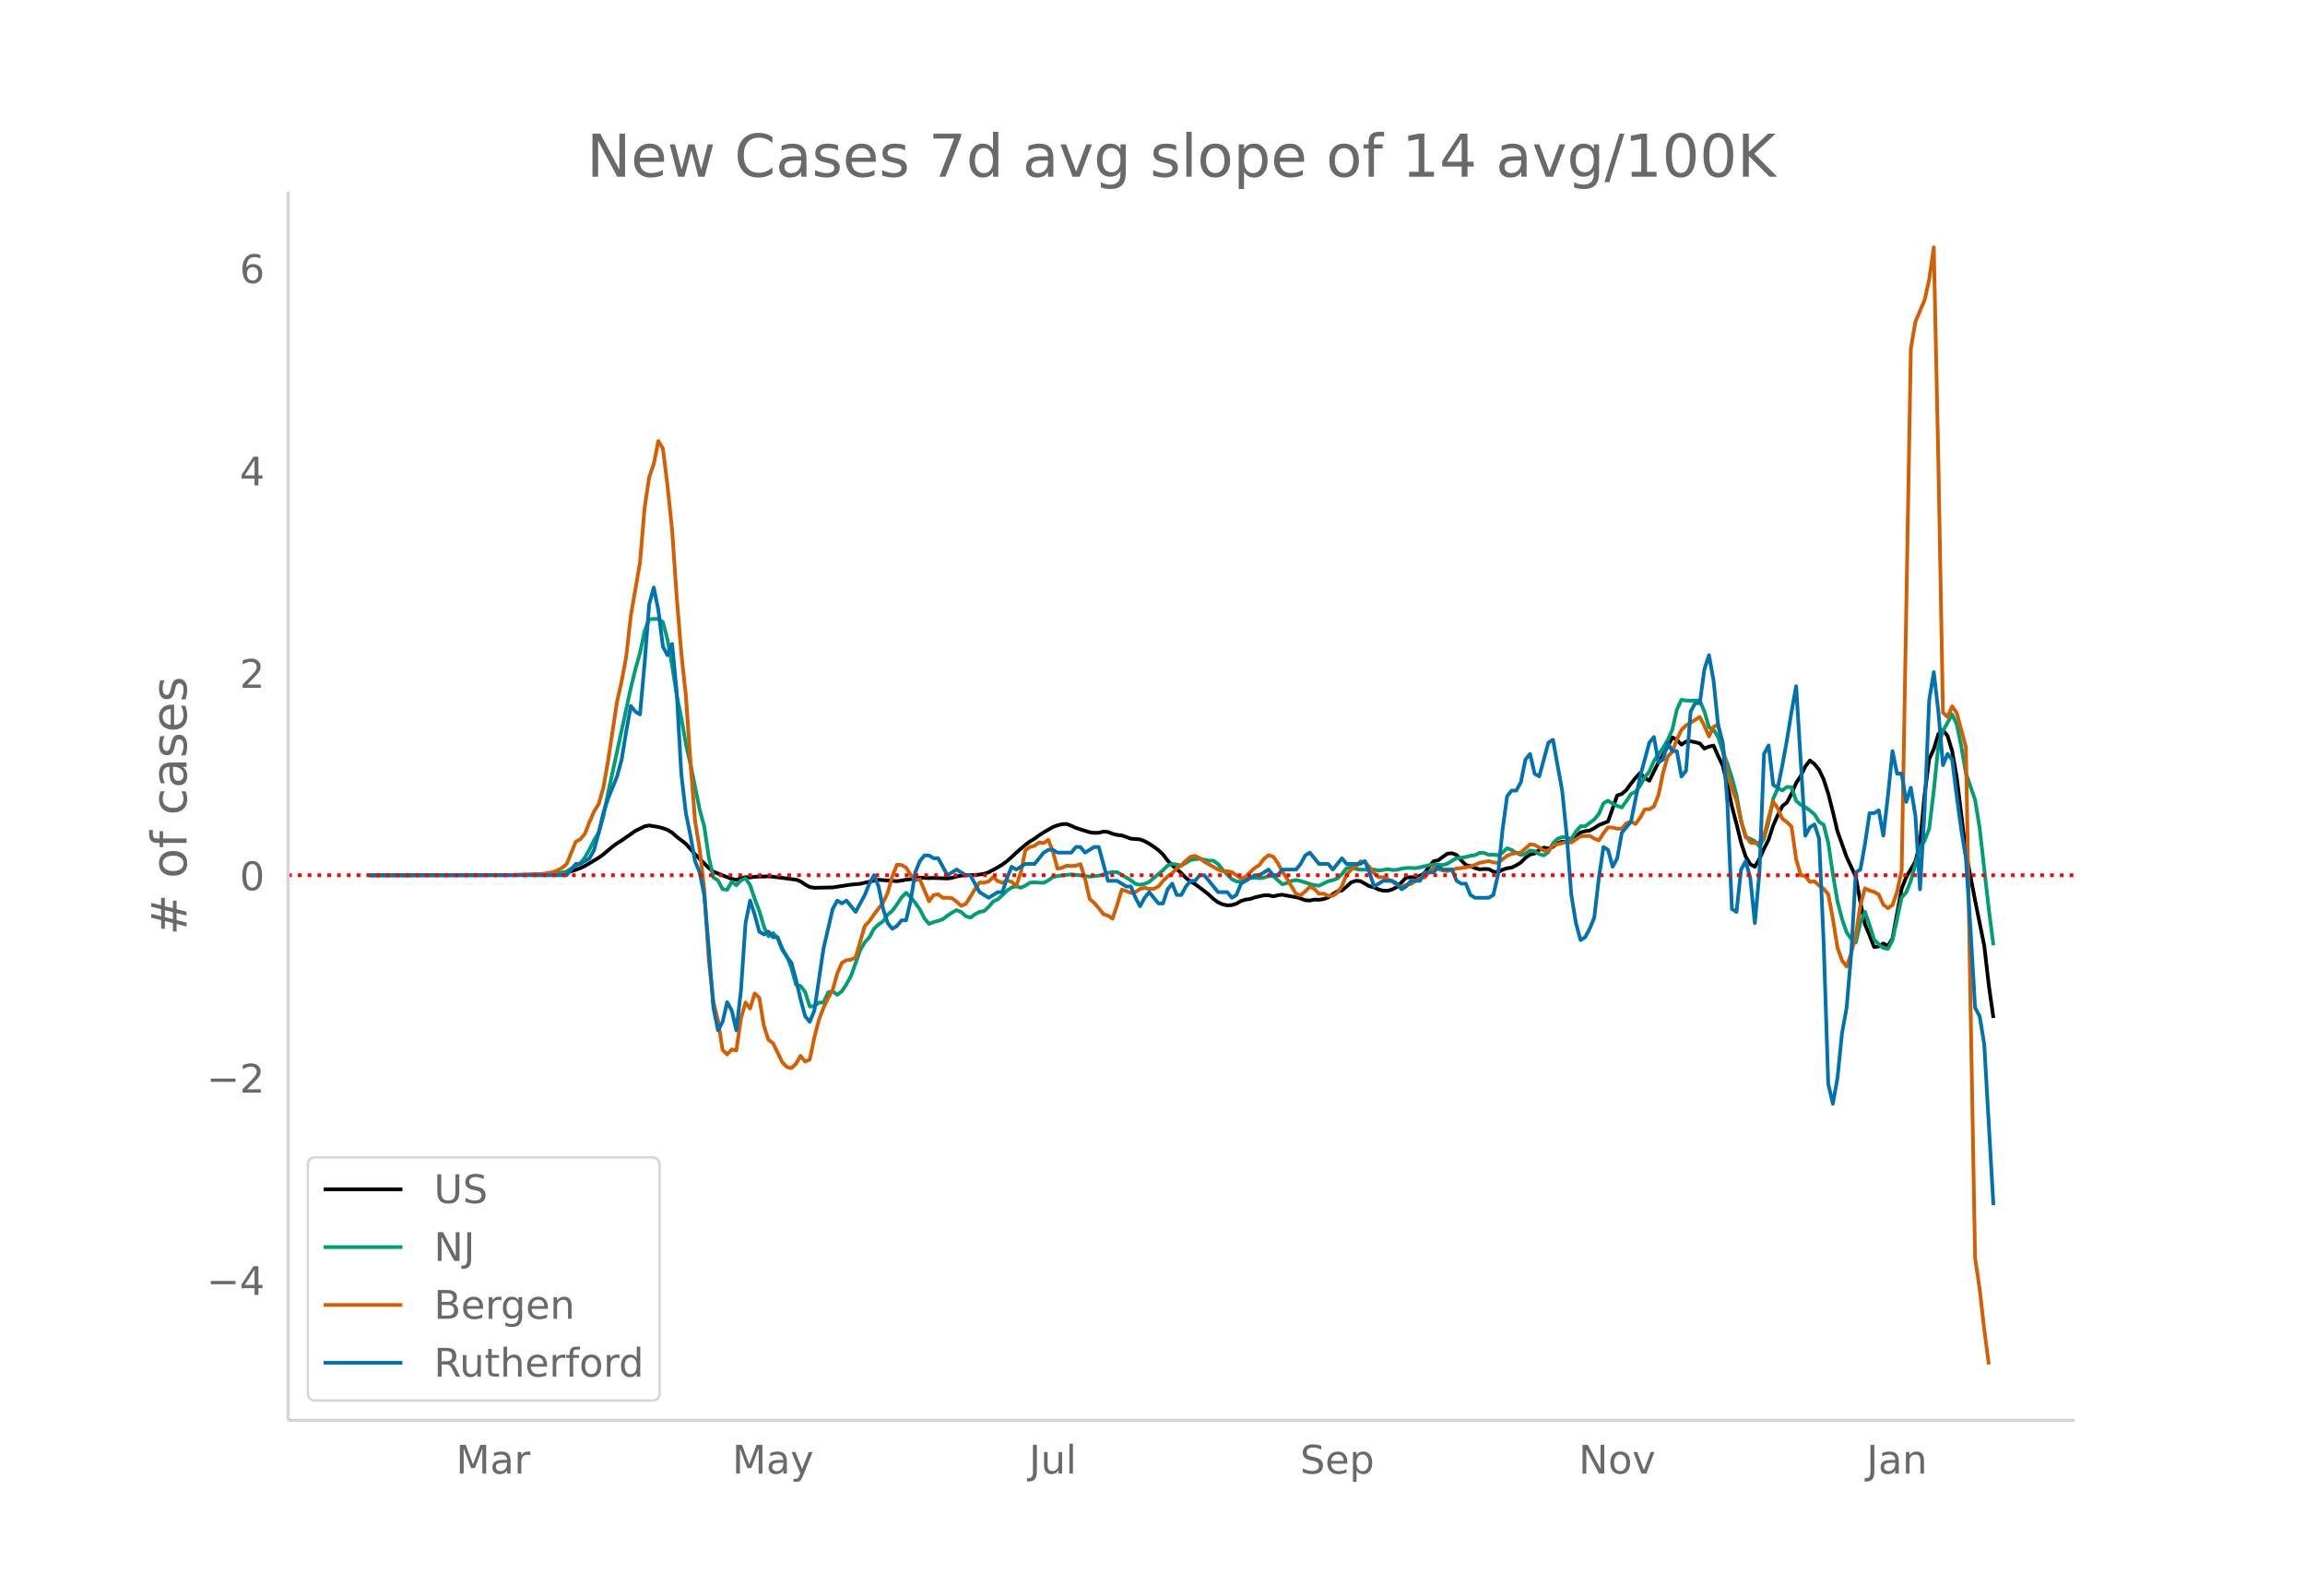 <svg height="864" viewBox="0 0 936 648" width="1248" xmlns="http://www.w3.org/2000/svg" xmlns:xlink="http://www.w3.org/1999/xlink"><defs><style>*{stroke-linecap:butt;stroke-linejoin:round}</style></defs><g id="figure_1"><path d="M0 648h936V0H0z" fill="#fff" id="patch_1"/><g id="axes_1"><path d="M117 576.72h725.4V77.76H117z" fill="none" id="patch_2"/><path clip-path="url(#p6af6b8f303)" d="M149.973 355.396l63.337-.105 7.452-.221 5.588-.389 3.726-.481 1.863-.427 1.863-.575 1.863-.696 1.862-.866 5.589-3.33 1.863-1.365 3.726-3.143 1.862-1.36 1.863-1.142 5.589-3.91 3.726-1.83 1.863-.363 3.725.627 1.863.5 1.863.674 1.863 1.11 1.863 1.665 3.725 2.88 3.726 4.213 5.589 5.613 1.863 1.497 3.725 1.464 3.726 1.46 1.863.39 1.863-.645 1.863-.458 1.863.129 1.862-.268 1.863-.117 1.863.017 1.863-.12 5.589.64 3.725.522 1.863.218 1.863.709 1.863 1.246 1.863 1.03 1.863.317 7.451-.154 7.452-1.137 3.725-.347 5.589-1.28 1.863-.339 7.451.565 1.863-.244 1.863-.375 3.726-.407 1.863-.394 3.725.175 1.863-.073 5.589.213 1.863-.247 1.863-.534 1.862-.392 3.726-.252 1.863.012 1.863-.161 1.863-.32 1.863-.615 3.725-2.018 1.863-1.133 1.863-1.397 1.863-1.618 1.863-1.778 3.726-3.19 1.862-1.374 1.863-1.154 1.863-1.354 1.863-1.206 3.726-2.153 1.863-.695 1.862-.458 1.863-.07 1.863.701 1.863.874 5.589 1.777 1.863.236 1.862-.037 1.863-.472 1.863.146 1.863.722 1.863.495 1.863.18 3.725 1.322 3.726.3 1.863.727 1.863 1.042 1.863 1.213 1.863 1.403 1.863 1.745 1.862 2.437 1.863 1.949 3.726 3.172 1.863 1.951 1.863 1.469 1.863 1.05 3.725 2.82 1.863 1.473 1.863 1.748 1.863 1.367 1.863.816 1.863.404 1.863-.111 1.862-.576 1.863-1.084 1.863-.572 1.863-.237 1.863-.65 3.726-.845 1.862-.033 1.863.465 1.863-.468 1.863-.214 3.726.727 1.863.25 1.863.563 1.862.715 1.863.107 1.863-.379 1.863.076 1.863-.29 1.863-.634 1.863-1.346 1.862-1.13 1.863-.377 1.863-1.57 1.863-1.724 1.863-.621 1.863.097 3.726 2.107 1.862.426 1.863.899 1.863.48 1.863.017 1.863-.572 1.863-.98 3.725-3.788 1.863-.153 1.863.021 1.863-.615 1.863-1.015 1.863-2.768 1.863-2.123 1.862-.385 1.863-1.417 1.863-1.269 1.863-.161 1.863.724 1.863 2.167 1.863 1.844 1.863.513 1.862.757 1.863.524 1.863-.128 1.863.063 1.863.98 1.863.32 1.863-1.087 1.862-.582 1.863-.28 1.863-.907 1.863-1.17 1.863-1.892 1.863-1.34 1.863-.42 1.863-1.486 1.862-.879 1.863.349 1.863-.648 1.863-1.505 1.863-.618 1.863.105 1.863-.428 3.725-3.4 1.863-.53 1.863-.245 1.863-.991 1.863-1.251 3.726-1.455 3.725-10.572 1.863-.624 1.863-1.603 1.863-2.58 1.863-2.323 1.863-1.99 1.862 2.045 1.863 1.1 3.726-7.505 1.863-3.075 1.863-3.333 1.863-3.686 1.863.944 1.862 2.005 1.863-1.252 1.863-.102 1.863.363 1.863.483 1.863 2.093 1.863-.785 1.862-.429 1.863 4.267 1.863 3.859 1.863 7.67 1.863 8.932 1.863 7.087 1.863 7.616 1.863 5.626 1.862 3.102 1.863 1.072 1.863-3.248 1.863-4.07 1.863-3.754 1.863-5.696 1.863-4.188 1.862-3.684 1.863-1.514 1.863-3.558 1.863-4.305 1.863-2.841 1.863-3.893 1.863-2.41 1.863 1.456 1.862 2.327 1.863 3.907 1.863 5.772 1.863 7.346 1.863 7.91 3.726 10.483 3.725 7.972 1.863 10.326 1.863 9.02 1.863 4.417 1.863 4.819 1.863-.273 1.862-1.176 1.863 1.015 1.863-3.025 3.726-20.272 1.863-4.697 3.726-6.389 1.862-7.355 1.863-19.712 1.863-14.425 1.863-4.1 1.863-6.087 1.863-1.606 1.863 2.348 1.862 6.11 1.863 10.728 3.726 30.497 3.726 19.42 3.726 18.46 1.862 16.092 1.863 13.224h0" fill="none" stroke="#000" stroke-linecap="round" stroke-width="1.5" id="line2d_1"/><path clip-path="url(#p6af6b8f303)" d="M149.973 355.396l67.063-.092 5.588-.208 1.863-.092 1.863-.21 1.863-.375 1.863-.574 5.589-3.344 1.862-2.316 1.863-3.318 1.863-3.734 1.863-3.066 1.863-6.401 1.863-9.281 9.314-43.03 1.863-7.634 1.863-6.585 1.863-8.844 1.863-4.876 3.725-.109 1.863 1.367 1.863 7.102 1.863 10.505 1.863 11.974 1.863 9.17 1.862 10.687 1.863 8.228 3.726 18.347 1.863 6.918 1.863 12.526 1.863 8.207 1.863 1.182 1.862 3.515 1.863.271 1.863-3.285 1.863 1.456 1.863-1.985 1.863-.84 1.863 2.804 1.862 5.502 1.863 4.914 1.863 6.344 1.863 3.991 1.863-1.335 1.863 1.987 1.863 4.864 1.863 2.53 1.862 4.837 1.863 6.722 1.863.576 1.863 2.448 1.863 5.846 1.863-.085 1.863-1.506 1.862.026 1.863-4.104 1.863-.484 1.863 1.42 1.863-1.45 1.863-2.83 1.863-3.38 3.725-10.473 1.863-3.16 1.863-2.043 1.863-3.507 1.863-1.7 1.863-1.295 1.863-2.731 1.862-1.525 1.863-2.57 1.863-2.856 1.863-1.921 1.863 1.815 1.863 2.306 1.863 2.617 1.863 3.694 1.862 2.221 1.863-.734 1.863-.507 1.863-.628 1.863-1.468 1.863-1.237 1.863-1.039 1.862.784 1.863 1.695 1.863.625 1.863-1.362 1.863-1.003 1.863-.314 1.863-1.728 1.862-2.197 1.863-.883 1.863-1.676 1.863-1.864 1.863-1.23 1.863-.49 1.863.552 1.863-.822 1.862-1.227 1.863-.137 1.863.172 1.863.03 1.863-.988 1.863-1.334 1.863-.427 5.588-.68 3.726.42 3.726.52 3.725-.427 1.863-.46 1.863-.63 1.863-.371 1.863.05 5.588 3.308 1.863 1.464 1.863.363 1.863-.34 1.863-.854 5.589-4.72 1.862-1.891 1.863-.65 1.863.22 1.863.472 3.726-2.308 1.863-.317 1.862-.179 3.726.777 1.863.011 1.863 1.346 1.863 2.332 3.726 3.838 1.862.89 1.863.153 3.726-1.622 1.863-.037 1.863.221 1.863-.26 1.862-.601 1.863-.073 3.726 3.377 1.863-.462 1.863-.883 1.863-.373 1.863.418 3.725 1.178 1.863.467 1.863.248 3.726-1.822 1.863-.449 1.862-.637 1.863-1.801 1.863-2.365 1.863-.538 1.863.802 1.863.3 5.588-.052 1.863.456 3.726-.638 1.863.39 1.863-.118 1.863-.444 1.862-.276 1.863-.043 1.863.123 1.863-.337 3.726-.895 1.863-.224 3.725.177 1.863-.576 3.726-2.292 1.863-.085 1.863-.326 1.863-.481 1.862-.26 1.863-.93 1.863.033 1.863.782 1.863-.097 1.863.234 1.863-1.041 1.862-1.787 1.863.72 1.863 1.178 1.863.79 1.863-.41 1.863-1.353 1.863.274 1.863 1.178 1.862.557 1.863-1.416 1.863-3.54 1.863-1.84 1.863-.668 1.863.163 1.863.616 1.862-2.99 1.863-2.19 1.863.044 3.726-2.797 1.863-2.254 1.863-4.314 1.863-1.032 1.862 1.164 1.863.902 1.863.67 1.863-2.596 1.863-2.842 1.863-.937 1.863-2.516 1.862-3.3 1.863-2.42 1.863-4.29 3.726-5.36 1.863-3.067 1.863-4.232 1.863-8.152 1.862-4.036 1.863.337 1.863.057 1.863-.076 1.863.095 1.863 4.34 1.863 6.458 1.862.994 1.863 2.94 1.863 5.878 1.863 4.879 1.863 5.782 1.863 7.013 1.863 10.343 1.863 6.835 1.862.552 1.863 1.072 1.863 2.042 1.863-3.276 1.863-6.758 1.863-9.37 1.863-4.13 1.862.811 1.863-1.435 1.863.182 1.863 5.447 1.863 1.655 1.863.984 1.863 1.308 1.863 1.57 1.862 3.075 1.863 1.175 1.863 7.327 1.863 12.665 1.863 10.999 1.863 7.284 1.863 5.39 1.862 2.663 1.863 1.515 1.863-8.086 1.863-4.444 1.863 5.388 1.863 5.873 1.863 1.92 1.862 1.537 1.863.328 1.863-3.479 3.726-17.395 1.863-2.051 1.863-4.709 3.725-13.333 1.863-3.019 1.863-4.784 1.863-15.46 1.863-18.276 1.863-5.957 3.725-6.741 1.863 4.064 1.863 8.943 1.863 10.865 3.726 10.814 1.863 11.526 3.725 33.044 1.863 14.513h0" fill="none" stroke="#009e73" stroke-linecap="round" stroke-width="1.5" id="line2d_2"/><path clip-path="url(#p6af6b8f303)" d="M149.973 355.396l55.886-.067 13.04-.405 1.863-.09 3.725-.697 1.863-.63 1.863-1.102 1.863-1.462 3.726-9.13 1.863-1.035 1.862-2.226 1.863-4.835 1.863-4.25 1.863-2.992 1.863-6.476 1.863-10.638 3.725-24.4 1.863-8.298 1.863-10.053 1.863-16.552 3.726-21.611 1.863-22.085 1.863-12.526 1.862-5.42 1.863-9.31 1.863 3.103 1.863 15.113 1.863 17.879 1.863 27.189 1.863 22.803 1.862 17.294 1.863 26.987 1.863 23.793 1.863 11.514 1.863 16.305 1.863 29.1 1.863 16.575 1.863 7.646 1.862 11.941 1.863 1.822 1.863-2.024 1.863.45 1.863-12.976 1.863-6.545 1.863 2.474 1.862-6.14 1.863 1.732 1.863 11.402 1.863 5.712 1.863 1.35 3.726 7.713 1.863 1.934 1.862.518 1.863-1.8 1.863-3.215 1.863 2.338 1.863-.877 1.863-8.95 1.863-7.152 1.862-4.88 1.863-3.913 1.863-3.35 1.863-6.657 1.863-4.34 1.863-1.058 1.863-.224 1.863-.923 3.725-12.75 1.863-1.98 1.863-2.698 3.726-4.835 1.863-4.026 1.862-6.612 1.863-4.7 1.863.068 1.863 1.08 1.863 2.945 1.863 2.182 1.863-.338 3.725 8.883 1.863-2.518 1.863-.338 1.863 1.462 1.863-.045 1.863.18 1.863 1.417 1.862 1.709 1.863-.765 1.863-2.878 1.863-3.126 1.863-2.699 1.863.023 1.863-.495 1.862-1.71 1.863 1.575 1.863.72 1.863-.968 1.863.54 1.863 1.687 1.863-5.442 1.863-9.04 1.862-1.328 1.863-.472 1.863-1.394 1.863.27 1.863-1.327 1.863 4.812 1.863 6.927 1.862-.427 1.863-.788 1.863.113 1.863-.135 1.863-.607 1.863 5.757 1.863 8.32 1.863 1.642 1.862 2.16 1.863 2.428 1.863.562 1.863 1.237 1.863-5.51 1.863-6.251 1.863.607 1.862.742 1.863-.405 1.863-1.214 1.863-.473 1.863.45 1.863-.067 1.863-.945 1.863-2.226 1.862-1.844 1.863-1.305 1.863-1.979 1.863-1.214 1.863-1.912 1.863-1.574 1.863-.337 1.862.922 1.863 1.417 5.589 3.193 1.863.675 1.863-.023 1.863.383 3.725 2.608 1.863-.674 1.863-1.934 1.863-1.687 1.863-1.17 1.863-2.54 1.862-1.462 1.863.562 1.863 2.519 1.863 3.553 1.863 2.81 3.726 6.32 1.863.473 1.862-1.53 1.863-1.934 1.863.922 1.863 1.957 1.863-.045 1.863.877 1.863-.023 1.862-1.214 1.863-2.721 1.863-4.655 1.863-2.024 1.863-1.035 1.863-2.294 1.863.293 1.863 2.024 1.862 2.496 1.863 1.597 1.863.022 1.863.765 1.863 1.012 1.863 1.394 1.863.697 1.862-.787 1.863-.292 3.726-2.407 1.863-.247 1.863-2.294 1.863-1.754 3.725 1.192 1.863.202 3.726-1.034 1.863-.158 3.726-.584 3.725-1.552 3.726-.72 1.863.54 1.863.225 3.725-2.924 1.863-.764 1.863-.338 1.863-.18 3.726-3.373 1.863.27 1.863 1.012 1.862 1.304 1.863-.022 1.863-1.934 1.863-.697 1.863-.405 1.863-.607 1.863.382 3.725-2.586 3.726-.135 1.863 1.057 1.863.787 1.863-2.901 1.863-2.406 1.862.09 1.863.472 1.863-.023 1.863-2.159 1.863-.72 1.863.968 1.863-2.541 1.862-3.419 1.863-.022 1.863-1.125 1.863-4.677 1.863-9.018 1.863-6.522 1.863-2.002 1.863-4.992 1.862-3.846 1.863-1.844 3.726-2.294 1.863-1.147 1.863 3.599 1.863 4.34 1.862-3.936 1.863-.944 1.863 8.366 1.863 11.694 1.863 5.87 1.863 4.902 1.863 8.59 1.863 5.668 1.862 2.834 1.863.247 1.863-.202 1.863-2.879 1.863-7.286 1.863-6.455 1.863 2.721 1.862 4.228 1.863 1.327 1.863 1.867 1.863 13.178 1.863 6.432 1.863.472 1.863 2.317 1.863-.225 1.862 1.709 1.863 1.327 1.863 2.249 1.863 9.85 1.863 11.739 1.863 5.262 1.863 2.474 1.862-5.375 1.863-7.354 1.863-12.211 1.863-6.814 1.863.877 1.863.585 1.863 1.012 1.862 4.138 1.863 1.439 1.863-1.304 1.863-5.353 1.863-8.725 3.726-211.89 1.863-10.907 3.725-8.771 1.863-8.321 1.863-13.066 1.863 87.37 1.863 101.559 1.863 1.754 1.862-4.295 1.863 2.653 3.726 13.898 3.726 207.437 1.863 12.572 1.863 16.551 1.862 14.101h0" fill="none" stroke="#d55e00" stroke-linecap="round" stroke-width="1.5" id="line2d_3"/><path clip-path="url(#p6af6b8f303)" d="M149.973 355.396h80.103l3.726-4.582h1.863l3.725-2.29 1.863-3.437 1.863-6.872 1.863-8.018 1.863-5.727 3.725-9.163 1.863-6.872 1.863-11.454 1.863-10.309 1.863 2.291 1.863 1.146 1.863-20.618 1.863-24.053 1.862-6.872 1.863 9.163 1.863 14.89 1.863 3.436 1.863-4.581 1.863 19.471 1.863 33.217 1.862 16.035 1.863 9.164 1.863 10.308 1.863 4.582 1.863 9.163 1.863 21.762 1.863 24.054 1.863 9.163 1.862-3.436 1.863-8.018 1.863 3.436 1.863 8.018 1.863-16.036 1.863-27.49 1.863-9.162 1.862 5.727 1.863 6.872 1.863 1.145 1.863-1.145 1.863 2.29h1.863l1.863 4.582 1.863 3.436 1.862 2.291 1.863 6.873 1.863 8.017 1.863 6.873 1.863 2.29 1.863-4.581 3.725-25.199 3.726-16.035 1.863-3.436 1.863 1.145 1.863-1.145 3.726 4.581 3.725-6.872 1.863-4.582 1.863-3.436 1.863 4.582 1.863 9.163 1.863 5.727 1.862 2.29 1.863-1.145 1.863-2.29h1.863l1.863-8.018 1.863-11.454 1.863-4.582 1.863-2.29h1.862l1.863 1.145h1.863l3.726 6.872 3.726-2.29 3.725 2.29h1.863l3.726 6.872 3.726 2.291 3.725-2.29h1.863l1.863-5.728 1.863-4.581 1.863 1.145 3.726-2.29h3.725l3.726-4.582 1.863-1.146h1.863l1.863 1.146h5.588l1.863-2.29h1.863l1.863 2.29 3.726-2.29h1.862l3.726 13.744h3.726l3.726 2.29h1.862l1.863 4.582 1.863 3.436 1.863-3.436 1.863-2.29 3.726 4.581h1.863l1.862-5.727 1.863-2.29 1.863 4.58h1.863l1.863-3.435 1.863-2.291h1.863l1.862-2.291h1.863l5.589 6.872h3.726l1.863 2.291 1.862-1.145 1.863-4.582 5.589-3.436h1.863l3.725-2.29 1.863 2.29h1.863l1.863-2.29h5.589l1.863-2.292 1.862-3.436 1.863-1.145 3.726 4.581h3.726l1.863 2.291 3.725-4.581 1.863 2.29h5.589l1.863-1.145 1.863 4.582 1.862 5.727 3.726-2.291h3.726l1.863 1.145 1.863 2.291 1.862-1.145 1.863-2.291h3.726l1.863-3.436h3.726l1.862-2.291 1.863 1.145h3.726l1.863 4.582 1.863 1.145h1.863l1.863 4.582 1.862 1.145h5.589l1.863-1.145 1.863-8.018 1.863-18.326 1.862-13.745 1.863-2.29h1.863l1.863-3.437 1.863-9.163 1.863-2.29 1.863 8.017 1.863 1.145 3.725-13.744 1.863-1.146 3.726 20.617 1.863 18.327 1.863 24.053 1.862 11.454 1.863 6.872 1.863-1.145 1.863-3.436 1.863-4.582 1.863-16.036 1.863-12.599 1.863 1.145 1.862 6.873 1.863-3.436 1.863-10.309 3.726-4.581 3.726-18.327 3.725-13.744 1.863-2.291 1.863 10.308 1.863-1.145 1.863-6.872 1.863 3.436h1.863l1.862 10.308 1.863-2.29 1.863-24.054 1.863-3.436h1.863l1.863-13.745 1.863-5.727 1.862 10.309 1.863 18.326 1.863 6.873 1.863 24.053 1.863 43.525 1.863 1.145 1.863-17.18 1.863-3.437 1.862 6.872 1.863 18.327 1.863-20.617 1.863-48.107 1.863-3.436 1.863 16.035 1.863 1.146 1.862-9.163 1.863-10.309 1.863-11.454 1.863-10.308 3.726 60.706 1.863-3.437 1.863-1.145 1.862 5.727 1.863 42.38 1.863 57.27 1.863 8.017 1.863-10.309 1.863-18.326 1.863-10.308 1.862-21.763 1.863-33.216 1.863-1.146 1.863-10.308 1.863-12.6h1.863l1.863-1.145 1.862 10.309 1.863-16.036 1.863-18.326 1.863 9.163h1.863l1.863 11.454 1.863-5.727 1.863 11.454 1.862 29.78 1.863-32.071 1.863-44.67 1.863-11.454 1.863 16.035 1.863 21.763 1.863-4.582 1.862 2.29 1.863 14.891 1.863 13.745 1.863 11.454 1.863 28.635 1.863 32.07 1.863 3.437 1.863 11.454 3.725 65.287h0" fill="none" stroke="#0072b2" stroke-linecap="round" stroke-width="1.5" id="line2d_4"/><path clip-path="url(#p6af6b8f303)" d="M117 355.396h725.4" fill="none" stroke="red" stroke-dasharray="1.5,2.475" stroke-width="1.5" id="line2d_5"/><path d="M117 576.72V77.76" fill="none" stroke="#d3d3d3" stroke-linecap="square" stroke-width="1.25" id="patch_3"/><path d="M117 576.72h725.4" fill="none" stroke="#d3d3d3" stroke-linecap="square" stroke-width="1.25" id="patch_4"/><g id="matplotlib.axis_1"><g id="xtick_1"><g transform="matrix(.16 0 0 -.16 185.176 598.378)" fill="#696969" id="text_1"><defs><path d="M9.813 72.906h14.703l18.593-49.61 18.703 49.61h14.704V0H66.89v64.016l-18.797-50h-9.907l-18.796 50V0H9.813z" id="DejaVuSans-77"/><path d="M34.281 27.484q-10.89 0-15.093-2.484-4.204-2.484-4.204-8.5 0-4.781 3.157-7.594 3.156-2.797 8.562-2.797 7.485 0 12 5.297 4.516 5.297 4.516 14.078v2zm17.922 3.72V0H43.22v8.297Q40.14 3.328 35.547.953q-4.594-2.375-11.234-2.375-8.391 0-13.36 4.719Q6 8.016 6 15.922q0 9.219 6.172 13.906 6.187 4.688 18.437 4.688h12.61v.89q0 6.203-4.078 9.594-4.078 3.39-11.453 3.39-4.688 0-9.141-1.124-4.438-1.125-8.531-3.375v8.312q4.921 1.906 9.562 2.844 4.64.953 9.031.953 11.875 0 17.735-6.156 5.86-6.14 5.86-18.64z" id="DejaVuSans-97"/><path d="M41.11 46.297q-1.516.875-3.297 1.281Q36.03 48 33.89 48q-7.625 0-11.703-4.953-4.079-4.953-4.079-14.234V0H9.08v54.688h9.03v-8.5q2.844 4.984 7.375 7.39Q30.031 56 36.531 56q.922 0 2.047-.125 1.125-.11 2.484-.36z" id="DejaVuSans-114"/></defs><use xlink:href="#DejaVuSans-77"/><use x="86.279" xlink:href="#DejaVuSans-97"/><use x="147.559" xlink:href="#DejaVuSans-114"/></g></g><g id="xtick_2"><g transform="matrix(.16 0 0 -.16 297.365 598.378)" fill="#696969" id="text_2"><defs><path d="M32.172-5.078q-3.797-9.766-7.422-12.735-3.61-2.984-9.656-2.984H7.906v7.516h5.282q3.703 0 5.75 1.765Q21-9.766 23.483-3.219l1.61 4.094-22.11 53.813H12.5l17.094-42.766 17.093 42.766h9.516z" id="DejaVuSans-121"/></defs><use xlink:href="#DejaVuSans-77"/><use x="86.279" xlink:href="#DejaVuSans-97"/><use x="147.559" xlink:href="#DejaVuSans-121"/></g></g><g id="xtick_3"><g transform="matrix(.16 0 0 -.16 417.887 598.378)" fill="#696969" id="text_3"><defs><path d="M9.813 72.906h9.859V5.078q0-13.187-5-19.14-5-5.954-16.094-5.954h-3.75v8.297h3.078q6.531 0 9.219 3.672Q9.813-4.39 9.813 5.078z" id="DejaVuSans-74"/><path d="M8.5 21.578v33.11h8.984V21.922q0-7.766 3.016-11.656 3.031-3.875 9.094-3.875 7.265 0 11.484 4.64 4.234 4.64 4.234 12.656v31h8.985V0h-8.984v8.406Q42.047 3.422 37.718 1q-4.313-2.422-10.032-2.422-9.421 0-14.312 5.86Q8.5 10.296 8.5 21.578zM31.11 56z" id="DejaVuSans-117"/><path d="M9.422 75.984h8.984V0H9.422z" id="DejaVuSans-108"/></defs><use xlink:href="#DejaVuSans-74"/><use x="29.492" xlink:href="#DejaVuSans-117"/><use x="92.871" xlink:href="#DejaVuSans-108"/></g></g><g id="xtick_4"><g transform="matrix(.16 0 0 -.16 527.957 598.378)" fill="#696969" id="text_4"><defs><path d="M53.516 70.516V60.89q-5.61 2.687-10.594 4-4.984 1.328-9.625 1.328-8.047 0-12.422-3.125t-4.375-8.89q0-4.845 2.906-7.313 2.907-2.453 11.016-3.97l5.953-1.218q11.031-2.11 16.281-7.406 5.25-5.297 5.25-14.172 0-10.61-7.11-16.078-7.093-5.469-20.812-5.469-5.172 0-11.015 1.172Q13.14.922 6.89 3.219v10.156q6-3.36 11.765-5.078 5.766-1.703 11.328-1.703 8.438 0 13.032 3.312 4.593 3.328 4.593 9.485 0 5.359-3.297 8.39-3.296 3.032-10.812 4.547L27.484 33.5q-11.03 2.188-15.968 6.875-4.922 4.688-4.922 13.047 0 9.672 6.812 15.234 6.813 5.563 18.766 5.563 5.14 0 10.453-.938 5.328-.922 10.89-2.765z" id="DejaVuSans-83"/><path d="M56.203 29.594v-4.39H14.891q.593-9.282 5.593-14.142 5-4.859 13.938-4.859 5.172 0 10.031 1.266 4.86 1.265 9.656 3.812v-8.5Q49.266.734 44.187-.344 39.11-1.422 33.892-1.422q-13.094 0-20.735 7.61-7.64 7.625-7.64 20.625 0 13.421 7.25 21.296Q20.016 56 32.328 56q11.031 0 17.453-7.11 6.422-7.093 6.422-19.296zm-8.984 2.64q-.094 7.36-4.125 11.75-4.032 4.407-10.672 4.407-7.516 0-12.031-4.25-4.516-4.25-5.203-11.97z" id="DejaVuSans-101"/><path d="M18.11 8.203v-29H9.077v75.484h9.031v-8.296q2.844 4.875 7.157 7.234Q29.594 56 35.594 56q9.968 0 16.187-7.906 6.235-7.907 6.235-20.797T51.78 6.484q-6.218-7.906-16.187-7.906-6 0-10.328 2.375-4.313 2.375-7.157 7.25zm30.578 19.094q0 9.906-4.079 15.547-4.078 5.64-11.203 5.64-7.14 0-11.218-5.64-4.079-5.64-4.079-15.547 0-9.906 4.078-15.547 4.079-5.64 11.22-5.64 7.124 0 11.202 5.64t4.078 15.547z" id="DejaVuSans-112"/></defs><use xlink:href="#DejaVuSans-83"/><use x="63.477" xlink:href="#DejaVuSans-101"/><use x="125" xlink:href="#DejaVuSans-112"/></g></g><g id="xtick_5"><g transform="matrix(.16 0 0 -.16 641.057 598.378)" fill="#696969" id="text_5"><defs><path d="M9.813 72.906h13.28l32.329-60.984v60.984h9.562V0h-13.28L19.39 60.984V0H9.813z" id="DejaVuSans-78"/><path d="M30.61 48.39q-7.22 0-11.422-5.64-4.204-5.64-4.204-15.453 0-9.813 4.172-15.453 4.188-5.64 11.453-5.64 7.188 0 11.375 5.655 4.203 5.672 4.203 15.438 0 9.719-4.203 15.406-4.187 5.688-11.375 5.688zm0 7.61q11.718 0 18.406-7.625 6.703-7.61 6.703-21.078 0-13.422-6.703-21.078-6.688-7.64-18.407-7.64-11.765 0-18.437 7.64-6.656 7.656-6.656 21.078 0 13.469 6.656 21.078Q18.844 56 30.609 56z" id="DejaVuSans-111"/><path d="M2.984 54.688H12.5L29.594 8.797l17.093 45.89h9.516L35.687 0H23.485z" id="DejaVuSans-118"/></defs><use xlink:href="#DejaVuSans-78"/><use x="74.805" xlink:href="#DejaVuSans-111"/><use x="135.986" xlink:href="#DejaVuSans-118"/></g></g><g id="xtick_6"><g transform="matrix(.16 0 0 -.16 757.975 598.378)" fill="#696969" id="text_6"><defs><path d="M54.89 33.016V0h-8.984v32.719q0 7.765-3.031 11.61-3.031 3.858-9.078 3.858-7.281 0-11.484-4.64-4.204-4.625-4.204-12.64V0H9.08v54.688h9.03v-8.5q3.235 4.937 7.594 7.374Q30.078 56 35.797 56q9.422 0 14.25-5.828 4.844-5.828 4.844-17.156z" id="DejaVuSans-110"/></defs><use xlink:href="#DejaVuSans-74"/><use x="29.492" xlink:href="#DejaVuSans-97"/><use x="90.771" xlink:href="#DejaVuSans-110"/></g></g></g><g id="matplotlib.axis_2"><g id="ytick_1"><g transform="matrix(.16 0 0 -.16 83.912 525.834)" fill="#696969" id="text_7"><defs><path d="M10.594 35.5h62.593v-8.297H10.594z" id="DejaVuSans-8722"/><path d="M37.797 64.313L12.89 25.39h24.906zm-2.594 8.593H47.61V25.391h10.407v-8.203H47.609V0h-9.812v17.188H4.89v9.515z" id="DejaVuSans-52"/></defs><use xlink:href="#DejaVuSans-8722"/><use x="83.789" xlink:href="#DejaVuSans-52"/></g></g><g id="ytick_2"><g transform="matrix(.16 0 0 -.16 83.912 443.654)" fill="#696969" id="text_8"><defs><path d="M19.188 8.297h34.421V0H7.33v8.297q5.609 5.812 15.296 15.594 9.703 9.797 12.188 12.64 4.734 5.313 6.609 9 1.89 3.688 1.89 7.25 0 5.813-4.078 9.469-4.078 3.672-10.625 3.672-4.64 0-9.797-1.61-5.14-1.609-11-4.89v9.969Q13.767 71.78 18.938 73q5.188 1.219 9.485 1.219 11.328 0 18.062-5.672 6.735-5.656 6.735-15.125 0-4.5-1.688-8.531-1.672-4.016-6.125-9.485-1.218-1.422-7.765-8.187-6.532-6.766-18.453-18.922z" id="DejaVuSans-50"/></defs><use xlink:href="#DejaVuSans-8722"/><use x="83.789" xlink:href="#DejaVuSans-50"/></g></g><g id="ytick_3"><g transform="matrix(.16 0 0 -.16 97.32 361.475)" fill="#696969" id="text_9"><defs><path d="M31.781 66.406q-7.61 0-11.453-7.5Q16.5 51.422 16.5 36.375q0-14.984 3.828-22.484 3.844-7.5 11.453-7.5 7.672 0 11.5 7.5 3.844 7.5 3.844 22.484 0 15.047-3.844 22.531-3.828 7.5-11.5 7.5zm0 7.813q12.266 0 18.735-9.703 6.468-9.688 6.468-28.141 0-18.406-6.468-28.11-6.47-9.687-18.735-9.687-12.25 0-18.718 9.688-6.47 9.703-6.47 28.109 0 18.453 6.47 28.14Q19.53 74.22 31.78 74.22z" id="DejaVuSans-48"/></defs><use xlink:href="#DejaVuSans-48"/></g></g><g id="ytick_4"><use xlink:href="#DejaVuSans-50" transform="matrix(.16 0 0 -.16 97.32 279.295)" fill="#696969" id="text_10"/></g><g id="ytick_5"><use xlink:href="#DejaVuSans-52" transform="matrix(.16 0 0 -.16 97.32 197.116)" fill="#696969" id="text_11"/></g><g id="ytick_6"><g transform="matrix(.16 0 0 -.16 97.32 114.936)" fill="#696969" id="text_12"><defs><path d="M33.016 40.375q-6.641 0-10.532-4.547-3.875-4.531-3.875-12.437 0-7.86 3.875-12.438 3.891-4.562 10.532-4.562 6.64 0 10.515 4.562 3.875 4.578 3.875 12.438 0 7.906-3.875 12.437-3.875 4.547-10.515 4.547zm19.578 30.922v-8.984q-3.719 1.75-7.5 2.671-3.782.938-7.5.938-9.766 0-14.922-6.594-5.14-6.594-5.875-19.922 2.875 4.25 7.219 6.516 4.359 2.266 9.578 2.266 10.984 0 17.36-6.672 6.374-6.657 6.374-18.125 0-11.235-6.64-18.032-6.641-6.78-17.672-6.78-12.657 0-19.344 9.687-6.688 9.703-6.688 28.109 0 17.281 8.204 27.563 8.203 10.28 22.015 10.28 3.719 0 7.5-.734t7.89-2.187z" id="DejaVuSans-54"/></defs><use xlink:href="#DejaVuSans-54"/></g></g><g transform="matrix(0 -.2 -.2 0 75.753 379.813)" fill="#696969" id="text_13"><defs><path d="M51.125 44H36.922l-4.11-16.313h14.313zm-7.328 27.781l-5.078-20.265h14.265L58.11 71.78h7.813L60.89 51.516h15.234V44h-17.14l-4-16.313h15.53V20.22H53.079L48 0h-7.813l5.032 20.219H30.906L25.875 0h-7.86l5.079 20.219H7.719v7.468h17.187L29 44H13.281v7.516h17.625l4.985 20.265z" id="DejaVuSans-35"/><path d="M37.11 75.984V68.5h-8.594q-4.828 0-6.72-1.953-1.874-1.953-1.874-7.031v-4.828h14.797v-6.985H19.922V0H10.89v47.703H2.297v6.984h8.594V58.5q0 9.125 4.25 13.297 4.25 4.187 13.468 4.187z" id="DejaVuSans-102"/><path d="M48.781 52.594v-8.407q-3.812 2.11-7.64 3.157-3.828 1.047-7.735 1.047-8.75 0-13.593-5.547-4.829-5.532-4.829-15.547 0-10.016 4.829-15.563 4.843-5.53 13.593-5.53 3.907 0 7.735 1.046 3.828 1.047 7.64 3.156V2.094Q45.016.344 40.984-.531q-4.015-.89-8.562-.89-12.36 0-19.64 7.765-7.266 7.765-7.266 20.953 0 13.375 7.343 21.031Q20.22 56 33.016 56q4.14 0 8.093-.86 3.953-.843 7.672-2.546z" id="DejaVuSans-99"/><path d="M44.281 53.078v-8.5q-3.797 1.953-7.906 2.922-4.094.984-8.5.984-6.688 0-10.031-2.047-3.344-2.046-3.344-6.156 0-3.125 2.39-4.906 2.391-1.781 9.626-3.39l3.078-.688q9.562-2.047 13.593-5.781 4.032-3.735 4.032-10.422 0-7.625-6.032-12.078-6.03-4.438-16.578-4.438-4.39 0-9.156.86Q10.688.296 5.422 2v9.281q4.984-2.594 9.812-3.89 4.829-1.282 9.579-1.282 6.343 0 9.75 2.172 3.421 2.172 3.421 6.125 0 3.656-2.468 5.61-2.453 1.953-10.813 3.765l-3.125.735q-8.344 1.75-12.062 5.39-3.704 3.64-3.704 9.985 0 7.718 5.47 11.906Q16.75 56 26.811 56q4.97 0 9.36-.734 4.406-.72 8.11-2.188z" id="DejaVuSans-115"/></defs><use xlink:href="#DejaVuSans-35"/><use x="83.789" xlink:href="#DejaVuSans-32"/><use x="115.576" xlink:href="#DejaVuSans-111"/><use x="176.758" xlink:href="#DejaVuSans-102"/><use x="211.963" xlink:href="#DejaVuSans-32"/><use x="243.75" xlink:href="#DejaVuSans-99"/><use x="298.73" xlink:href="#DejaVuSans-97"/><use x="360.01" xlink:href="#DejaVuSans-115"/><use x="412.109" xlink:href="#DejaVuSans-101"/><use x="473.633" xlink:href="#DejaVuSans-115"/></g></g><g transform="matrix(.24 0 0 -.24 238.224 71.76)" fill="#696969" id="text_14"><defs><path d="M4.203 54.688h8.985l11.234-42.672 11.172 42.672h10.593l11.235-42.672 11.187 42.672h8.985L63.28 0H52.688L40.922 44.828 29.109 0H18.5z" id="DejaVuSans-119"/><path d="M64.406 67.281v-10.39q-4.984 4.64-10.625 6.922-5.64 2.296-11.984 2.296-12.5 0-19.14-7.64-6.641-7.64-6.641-22.094 0-14.406 6.64-22.047 6.64-7.64 19.14-7.64 6.345 0 11.985 2.296 5.64 2.297 10.625 6.938V5.609Q59.234 2.094 53.437.33q-5.78-1.75-12.218-1.75-16.563 0-26.094 10.124-9.516 10.14-9.516 27.672 0 17.578 9.516 27.703 9.531 10.14 26.094 10.14 6.531 0 12.312-1.734 5.797-1.734 10.875-5.203z" id="DejaVuSans-67"/><path d="M8.203 72.906h46.875v-4.203L28.61 0H18.312L43.22 64.594H8.203z" id="DejaVuSans-55"/><path d="M45.406 46.39v29.594h8.985V0h-8.985v8.203Q42.578 3.328 38.25.953q-4.313-2.375-10.375-2.375-9.906 0-16.14 7.906-6.22 7.922-6.22 20.813 0 12.89 6.22 20.797Q17.968 56 27.874 56q6.063 0 10.375-2.375 4.328-2.36 7.156-7.234zm-30.61-19.093q0-9.906 4.079-15.547 4.078-5.64 11.203-5.64 7.125 0 11.219 5.64 4.11 5.64 4.11 15.547 0 9.906-4.11 15.547-4.094 5.64-11.219 5.64-7.125 0-11.203-5.64-4.078-5.64-4.078-15.547z" id="DejaVuSans-100"/><path d="M45.406 27.984q0 9.766-4.031 15.125-4.016 5.375-11.297 5.375-7.219 0-11.25-5.375-4.031-5.359-4.031-15.125 0-9.718 4.031-15.093t11.25-5.375q7.281 0 11.297 5.375 4.031 5.375 4.031 15.093zm8.985-21.203q0-13.953-6.203-20.765Q42-20.797 29.203-20.797q-4.734 0-8.937.703-4.203.703-8.157 2.172v8.735q3.954-2.141 7.813-3.157 3.86-1.031 7.86-1.031 8.843 0 13.234 4.61 4.39 4.609 4.39 13.937v4.453q-2.781-4.844-7.125-7.234Q33.938 0 27.875 0 17.828 0 11.672 7.656q-6.156 7.672-6.156 20.328 0 12.688 6.156 20.344Q17.828 56 27.875 56q6.063 0 10.406-2.39 4.344-2.391 7.125-7.22v8.297h8.985z" id="DejaVuSans-103"/><path d="M12.406 8.297h16.11v55.625l-17.532-3.516v8.985l17.438 3.515h9.86V8.296H54.39V0H12.406z" id="DejaVuSans-49"/><path d="M25.39 72.906h8.297L8.297-9.28H0z" id="DejaVuSans-47"/><path d="M9.813 72.906h9.859V42.094L52.39 72.906h12.703L28.906 38.922 67.672 0H54.688L19.672 35.11V0h-9.86z" id="DejaVuSans-75"/></defs><use xlink:href="#DejaVuSans-78"/><use x="74.805" xlink:href="#DejaVuSans-101"/><use x="136.328" xlink:href="#DejaVuSans-119"/><use x="218.115" xlink:href="#DejaVuSans-32"/><use x="249.902" xlink:href="#DejaVuSans-67"/><use x="319.727" xlink:href="#DejaVuSans-97"/><use x="381.006" xlink:href="#DejaVuSans-115"/><use x="433.105" xlink:href="#DejaVuSans-101"/><use x="494.629" xlink:href="#DejaVuSans-115"/><use x="546.729" xlink:href="#DejaVuSans-32"/><use x="578.516" xlink:href="#DejaVuSans-55"/><use x="642.139" xlink:href="#DejaVuSans-100"/><use x="705.615" xlink:href="#DejaVuSans-32"/><use x="737.402" xlink:href="#DejaVuSans-97"/><use x="798.682" xlink:href="#DejaVuSans-118"/><use x="857.861" xlink:href="#DejaVuSans-103"/><use x="921.338" xlink:href="#DejaVuSans-32"/><use x="953.125" xlink:href="#DejaVuSans-115"/><use x="1005.225" xlink:href="#DejaVuSans-108"/><use x="1033.008" xlink:href="#DejaVuSans-111"/><use x="1094.189" xlink:href="#DejaVuSans-112"/><use x="1157.666" xlink:href="#DejaVuSans-101"/><use x="1219.189" xlink:href="#DejaVuSans-32"/><use x="1250.977" xlink:href="#DejaVuSans-111"/><use x="1312.158" xlink:href="#DejaVuSans-102"/><use x="1347.363" xlink:href="#DejaVuSans-32"/><use x="1379.15" xlink:href="#DejaVuSans-49"/><use x="1442.773" xlink:href="#DejaVuSans-52"/><use x="1506.396" xlink:href="#DejaVuSans-32"/><use x="1538.184" xlink:href="#DejaVuSans-97"/><use x="1599.463" xlink:href="#DejaVuSans-118"/><use x="1658.643" xlink:href="#DejaVuSans-103"/><use x="1722.119" xlink:href="#DejaVuSans-47"/><use x="1755.811" xlink:href="#DejaVuSans-49"/><use x="1819.434" xlink:href="#DejaVuSans-48"/><use x="1883.057" xlink:href="#DejaVuSans-48"/><use x="1946.68" xlink:href="#DejaVuSans-75"/></g><g id="legend_1"><path d="M128.2 568.72h136.45q3.2 0 3.2-3.2v-92.34q0-3.2-3.2-3.2H128.2q-3.2 0-3.2 3.2v92.34q0 3.2 3.2 3.2z" fill="none" opacity=".8" stroke="#ccc" id="patch_5"/><path d="M131.4 482.938h32" fill="none" stroke="#000" stroke-linecap="round" stroke-width="1.5" id="line2d_6"/><g transform="matrix(.16 0 0 -.16 176.2 488.538)" fill="#696969" id="text_15"><defs><path d="M8.688 72.906h9.921V28.61q0-11.718 4.235-16.875 4.25-5.14 13.781-5.14 9.469 0 13.719 5.14 4.25 5.157 4.25 16.875v44.297H64.5V27.391q0-14.25-7.063-21.532-7.046-7.28-20.812-7.28-13.828 0-20.89 7.28-7.047 7.282-7.047 21.532z" id="DejaVuSans-85"/></defs><use xlink:href="#DejaVuSans-85"/><use x="73.193" xlink:href="#DejaVuSans-83"/></g><path d="M131.4 506.423h32" fill="none" stroke="#009e73" stroke-linecap="round" stroke-width="1.5" id="line2d_8"/><g transform="matrix(.16 0 0 -.16 176.2 512.023)" fill="#696969" id="text_16"><use xlink:href="#DejaVuSans-78"/><use x="74.805" xlink:href="#DejaVuSans-74"/></g><path d="M131.4 529.908h32" fill="none" stroke="#d55e00" stroke-linecap="round" stroke-width="1.5" id="line2d_10"/><g transform="matrix(.16 0 0 -.16 176.2 535.508)" fill="#696969" id="text_17"><defs><path d="M19.672 34.813V8.108H35.5q7.953 0 11.781 3.297 3.844 3.297 3.844 10.078 0 6.844-3.844 10.078-3.828 3.25-11.781 3.25zm0 29.984V42.828h14.61q7.218 0 10.75 2.703 3.546 2.719 3.546 8.282 0 5.515-3.547 8.25-3.531 2.734-10.75 2.734zm-9.86 8.11h25.204q11.28 0 17.375-4.688Q58.5 63.53 58.5 54.89q0-6.703-3.125-10.657-3.125-3.953-9.188-4.922 7.282-1.562 11.313-6.53 4.031-4.954 4.031-12.376 0-9.765-6.64-15.093Q48.25 0 35.984 0H9.812z" id="DejaVuSans-66"/></defs><use xlink:href="#DejaVuSans-66"/><use x="68.604" xlink:href="#DejaVuSans-101"/><use x="130.127" xlink:href="#DejaVuSans-114"/><use x="169.49" xlink:href="#DejaVuSans-103"/><use x="232.967" xlink:href="#DejaVuSans-101"/><use x="294.49" xlink:href="#DejaVuSans-110"/></g><path d="M131.4 553.393h32" fill="none" stroke="#0072b2" stroke-linecap="round" stroke-width="1.5" id="line2d_12"/><g transform="matrix(.16 0 0 -.16 176.2 558.992)" fill="#696969" id="text_18"><defs><path d="M44.39 34.188q3.172-1.079 6.172-4.594 3-3.516 6.032-9.672L66.609 0H56l-9.313 18.703q-3.624 7.328-7.015 9.719-3.39 2.39-9.25 2.39h-10.75V0h-9.86v72.906h22.266q12.5 0 18.656-5.234 6.157-5.219 6.157-15.766 0-6.89-3.203-11.437-3.204-4.532-9.297-6.282zM19.673 64.797V38.922h12.406q7.125 0 10.766 3.297 3.64 3.297 3.64 9.687 0 6.39-3.64 9.64-3.64 3.25-10.766 3.25z" id="DejaVuSans-82"/><path d="M18.313 70.219V54.688h18.5v-6.985h-18.5V18.016q0-6.688 1.828-8.594 1.828-1.906 7.453-1.906h9.218V0h-9.218q-10.407 0-14.36 3.875-3.953 3.89-3.953 14.14v29.688H2.687v6.984h6.594V70.22z" id="DejaVuSans-116"/><path d="M54.89 33.016V0h-8.984v32.719q0 7.765-3.031 11.61-3.031 3.858-9.078 3.858-7.281 0-11.484-4.64-4.204-4.625-4.204-12.64V0H9.08v75.984h9.03V46.188q3.235 4.937 7.594 7.374Q30.078 56 35.797 56q9.422 0 14.25-5.828 4.844-5.828 4.844-17.156z" id="DejaVuSans-104"/></defs><use xlink:href="#DejaVuSans-82"/><use x="64.982" xlink:href="#DejaVuSans-117"/><use x="128.361" xlink:href="#DejaVuSans-116"/><use x="167.57" xlink:href="#DejaVuSans-104"/><use x="230.949" xlink:href="#DejaVuSans-101"/><use x="292.473" xlink:href="#DejaVuSans-114"/><use x="333.586" xlink:href="#DejaVuSans-102"/><use x="368.791" xlink:href="#DejaVuSans-111"/><use x="429.973" xlink:href="#DejaVuSans-114"/><use x="469.336" xlink:href="#DejaVuSans-100"/></g></g></g></g><defs><clipPath id="p6af6b8f303"><path d="M117 77.76h725.4v498.96H117z"/></clipPath></defs></svg>